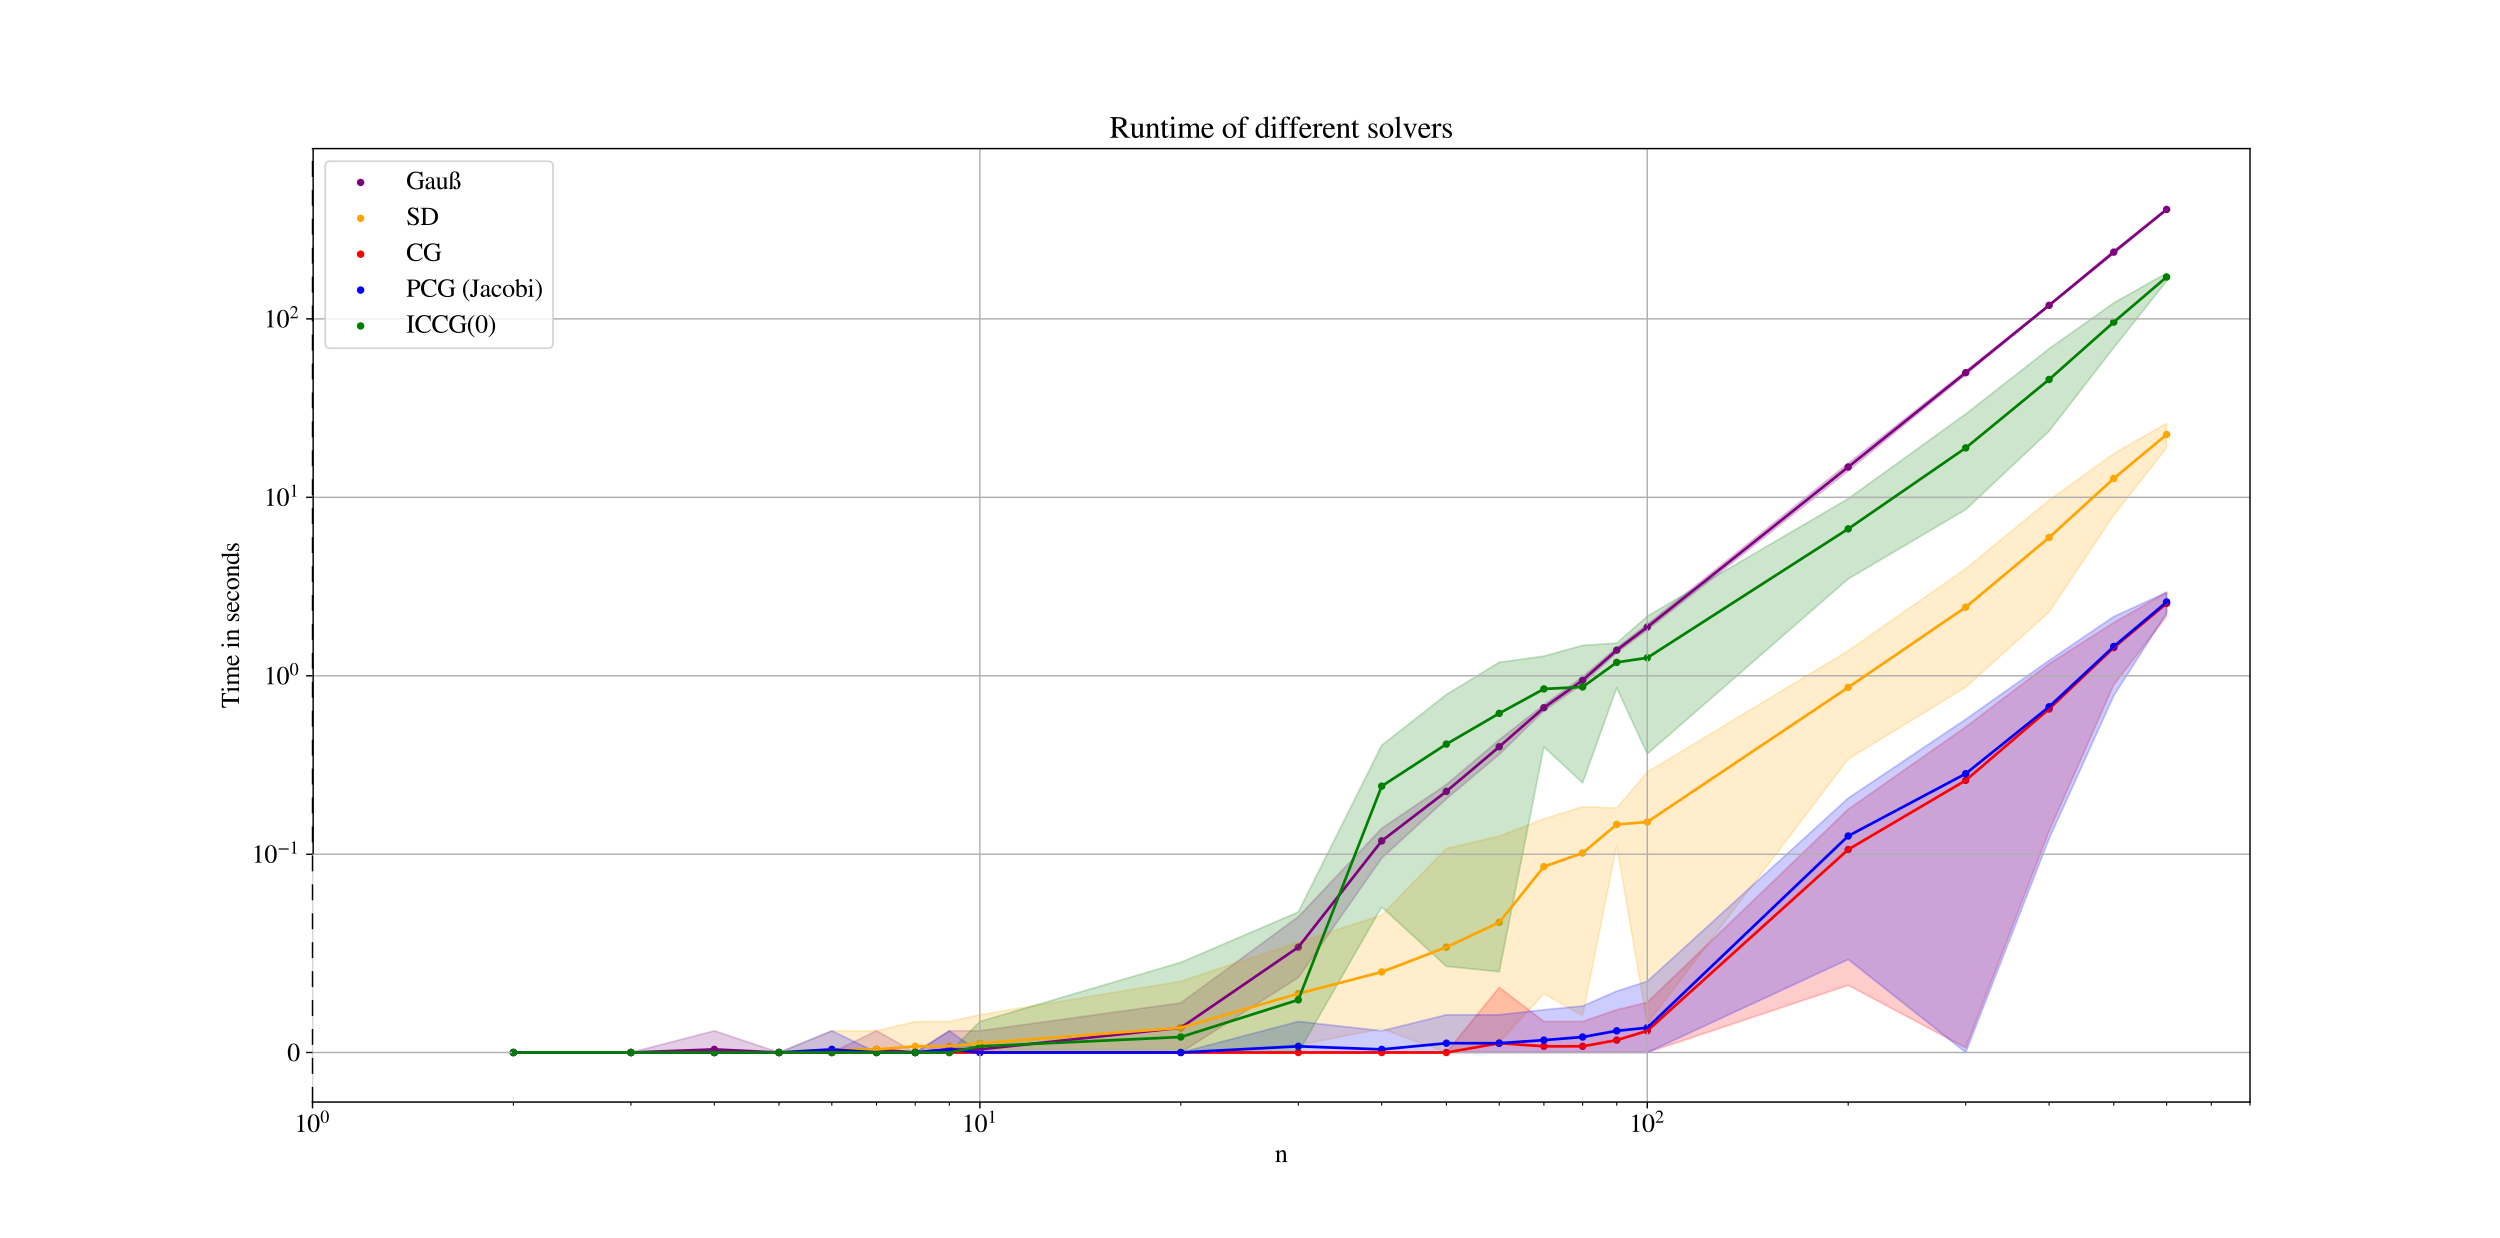 <?xml version="1.0" encoding="utf-8" standalone="no"?>
<!DOCTYPE svg PUBLIC "-//W3C//DTD SVG 1.1//EN"
  "http://www.w3.org/Graphics/SVG/1.1/DTD/svg11.dtd">
<svg xmlns:xlink="http://www.w3.org/1999/xlink" width="1382.4pt" height="684.72pt" viewBox="0 0 1382.4 684.72" xmlns="http://www.w3.org/2000/svg" version="1.1">
 <defs>
  <style type="text/css">*{stroke-linejoin: round; stroke-linecap: butt}</style>
 </defs>
 <g id="figure_1">
  <g id="patch_1">
   <path d="M 0 684.72 
L 1382.4 684.72 
L 1382.4 0 
L 0 0 
z
" style="fill: #ffffff"/>
  </g>
  <g id="axes_1">
   <g id="patch_2">
    <path d="M 172.8 609.401 
L 1244.16 609.401 
L 1244.16 82.166 
L 172.8 82.166 
z
" style="fill: #ffffff"/>
   </g>
   <g id="PathCollection_1">
    <defs>
     <path id="m7a5f70de90" d="M 0 1.581 
C 0.419 1.581 0.822 1.415 1.118 1.118 
C 1.415 0.822 1.581 0.419 1.581 0 
C 1.581 -0.419 1.415 -0.822 1.118 -1.118 
C 0.822 -1.415 0.419 -1.581 0 -1.581 
C -0.419 -1.581 -0.822 -1.415 -1.118 -1.118 
C -1.415 -0.822 -1.581 -0.419 -1.581 0 
C -1.581 0.419 -1.415 0.822 -1.118 1.118 
C -0.822 1.415 -0.419 1.581 0 1.581 
z
" style="stroke: #800080"/>
    </defs>
    <g clip-path="url(#pc4743e3971)">
     <use xlink:href="#m7a5f70de90" x="283.892" y="581.991" style="fill: #800080; stroke: #800080"/>
     <use xlink:href="#m7a5f70de90" x="348.877" y="581.991" style="fill: #800080; stroke: #800080"/>
     <use xlink:href="#m7a5f70de90" x="394.985" y="580.278" style="fill: #800080; stroke: #800080"/>
     <use xlink:href="#m7a5f70de90" x="430.749" y="581.991" style="fill: #800080; stroke: #800080"/>
     <use xlink:href="#m7a5f70de90" x="459.97" y="581.991" style="fill: #800080; stroke: #800080"/>
     <use xlink:href="#m7a5f70de90" x="484.676" y="580.278" style="fill: #800080; stroke: #800080"/>
     <use xlink:href="#m7a5f70de90" x="506.077" y="581.991" style="fill: #800080; stroke: #800080"/>
     <use xlink:href="#m7a5f70de90" x="524.955" y="580.278" style="fill: #800080; stroke: #800080"/>
     <use xlink:href="#m7a5f70de90" x="541.841" y="580.278" style="fill: #800080; stroke: #800080"/>
     <use xlink:href="#m7a5f70de90" x="652.934" y="568.286" style="fill: #800080; stroke: #800080"/>
     <use xlink:href="#m7a5f70de90" x="717.919" y="523.745" style="fill: #800080; stroke: #800080"/>
     <use xlink:href="#m7a5f70de90" x="764.026" y="464.987" style="fill: #800080; stroke: #800080"/>
     <use xlink:href="#m7a5f70de90" x="799.79" y="437.6" style="fill: #800080; stroke: #800080"/>
     <use xlink:href="#m7a5f70de90" x="829.011" y="412.944" style="fill: #800080; stroke: #800080"/>
     <use xlink:href="#m7a5f70de90" x="853.717" y="391.321" style="fill: #800080; stroke: #800080"/>
     <use xlink:href="#m7a5f70de90" x="875.119" y="376.158" style="fill: #800080; stroke: #800080"/>
     <use xlink:href="#m7a5f70de90" x="893.996" y="359.497" style="fill: #800080; stroke: #800080"/>
     <use xlink:href="#m7a5f70de90" x="910.883" y="346.738" style="fill: #800080; stroke: #800080"/>
     <use xlink:href="#m7a5f70de90" x="1021.975" y="258.233" style="fill: #800080; stroke: #800080"/>
     <use xlink:href="#m7a5f70de90" x="1086.96" y="206.091" style="fill: #800080; stroke: #800080"/>
     <use xlink:href="#m7a5f70de90" x="1133.068" y="168.821" style="fill: #800080; stroke: #800080"/>
     <use xlink:href="#m7a5f70de90" x="1168.831" y="139.414" style="fill: #800080; stroke: #800080"/>
     <use xlink:href="#m7a5f70de90" x="1198.052" y="115.804" style="fill: #800080; stroke: #800080"/>
    </g>
   </g>
   <g id="PolyCollection_1">
    <defs>
     <path id="md3c2d144a3" d="M 283.892 -102.729 
L 283.892 -102.729 
L 348.877 -102.729 
L 394.985 -102.729 
L 430.749 -102.729 
L 459.97 -102.729 
L 484.676 -102.729 
L 506.077 -102.729 
L 524.955 -102.729 
L 541.841 -102.729 
L 652.934 -102.729 
L 717.919 -144.19 
L 764.026 -210.198 
L 799.79 -242.978 
L 829.011 -267.558 
L 853.717 -291.75 
L 875.119 -306.593 
L 893.996 -323.809 
L 910.883 -336.354 
L 1021.975 -424.359 
L 1086.96 -477.573 
L 1133.068 -515.572 
L 1168.831 -544.467 
L 1198.052 -568.708 
L 1198.052 -569.123 
L 1198.052 -569.123 
L 1168.831 -546.13 
L 1133.068 -516.223 
L 1086.96 -479.66 
L 1021.975 -428.515 
L 910.883 -339.55 
L 893.996 -326.591 
L 875.119 -310.445 
L 853.717 -294.986 
L 829.011 -275.617 
L 799.79 -250.896 
L 764.026 -226.627 
L 717.919 -177.76 
L 652.934 -130.139 
L 541.841 -114.721 
L 524.955 -114.721 
L 506.077 -102.729 
L 484.676 -114.721 
L 459.97 -102.729 
L 430.749 -102.729 
L 394.985 -114.721 
L 348.877 -102.729 
L 283.892 -102.729 
z
" style="stroke: #800080; stroke-opacity: 0.2"/>
    </defs>
    <g clip-path="url(#pc4743e3971)">
     <use xlink:href="#md3c2d144a3" x="0" y="684.72" style="fill: #800080; fill-opacity: 0.2; stroke: #800080; stroke-opacity: 0.2"/>
    </g>
   </g>
   <g id="PathCollection_2">
    <defs>
     <path id="mabafb460eb" d="M 0 1.581 
C 0.419 1.581 0.822 1.415 1.118 1.118 
C 1.415 0.822 1.581 0.419 1.581 0 
C 1.581 -0.419 1.415 -0.822 1.118 -1.118 
C 0.822 -1.415 0.419 -1.581 0 -1.581 
C -0.419 -1.581 -0.822 -1.415 -1.118 -1.118 
C -1.415 -0.822 -1.581 -0.419 -1.581 0 
C -1.581 0.419 -1.415 0.822 -1.118 1.118 
C -0.822 1.415 -0.419 1.581 0 1.581 
z
" style="stroke: #ffa500"/>
    </defs>
    <g clip-path="url(#pc4743e3971)">
     <use xlink:href="#mabafb460eb" x="283.892" y="581.991" style="fill: #ffa500; stroke: #ffa500"/>
     <use xlink:href="#mabafb460eb" x="348.877" y="581.991" style="fill: #ffa500; stroke: #ffa500"/>
     <use xlink:href="#mabafb460eb" x="394.985" y="581.991" style="fill: #ffa500; stroke: #ffa500"/>
     <use xlink:href="#mabafb460eb" x="430.749" y="581.991" style="fill: #ffa500; stroke: #ffa500"/>
     <use xlink:href="#mabafb460eb" x="459.97" y="580.278" style="fill: #ffa500; stroke: #ffa500"/>
     <use xlink:href="#mabafb460eb" x="484.676" y="580.278" style="fill: #ffa500; stroke: #ffa500"/>
     <use xlink:href="#mabafb460eb" x="506.077" y="578.565" style="fill: #ffa500; stroke: #ffa500"/>
     <use xlink:href="#mabafb460eb" x="524.955" y="578.565" style="fill: #ffa500; stroke: #ffa500"/>
     <use xlink:href="#mabafb460eb" x="541.841" y="576.852" style="fill: #ffa500; stroke: #ffa500"/>
     <use xlink:href="#mabafb460eb" x="652.934" y="568.286" style="fill: #ffa500; stroke: #ffa500"/>
     <use xlink:href="#mabafb460eb" x="717.919" y="549.442" style="fill: #ffa500; stroke: #ffa500"/>
     <use xlink:href="#mabafb460eb" x="764.026" y="537.45" style="fill: #ffa500; stroke: #ffa500"/>
     <use xlink:href="#mabafb460eb" x="799.79" y="523.745" style="fill: #ffa500; stroke: #ffa500"/>
     <use xlink:href="#mabafb460eb" x="829.011" y="510.04" style="fill: #ffa500; stroke: #ffa500"/>
     <use xlink:href="#mabafb460eb" x="853.717" y="479.204" style="fill: #ffa500; stroke: #ffa500"/>
     <use xlink:href="#mabafb460eb" x="875.119" y="471.688" style="fill: #ffa500; stroke: #ffa500"/>
     <use xlink:href="#mabafb460eb" x="893.996" y="455.878" style="fill: #ffa500; stroke: #ffa500"/>
     <use xlink:href="#mabafb460eb" x="910.883" y="454.532" style="fill: #ffa500; stroke: #ffa500"/>
     <use xlink:href="#mabafb460eb" x="1021.975" y="380.093" style="fill: #ffa500; stroke: #ffa500"/>
     <use xlink:href="#mabafb460eb" x="1086.96" y="335.743" style="fill: #ffa500; stroke: #ffa500"/>
     <use xlink:href="#mabafb460eb" x="1133.068" y="297.217" style="fill: #ffa500; stroke: #ffa500"/>
     <use xlink:href="#mabafb460eb" x="1168.831" y="264.58" style="fill: #ffa500; stroke: #ffa500"/>
     <use xlink:href="#mabafb460eb" x="1198.052" y="240.286" style="fill: #ffa500; stroke: #ffa500"/>
    </g>
   </g>
   <g id="PolyCollection_2">
    <defs>
     <path id="m399a388d1d" d="M 283.892 -102.729 
L 283.892 -102.729 
L 348.877 -102.729 
L 394.985 -102.729 
L 430.749 -102.729 
L 459.97 -102.729 
L 484.676 -102.729 
L 506.077 -102.729 
L 524.955 -102.729 
L 541.841 -102.729 
L 652.934 -102.729 
L 717.919 -106.818 
L 764.026 -115.868 
L 799.79 -102.729 
L 829.011 -108.243 
L 853.717 -135.299 
L 875.119 -123.109 
L 893.996 -217.254 
L 910.883 -118.732 
L 1021.975 -264.977 
L 1086.96 -304.684 
L 1133.068 -346.3 
L 1168.831 -399.849 
L 1198.052 -437.107 
L 1198.052 -450.69 
L 1198.052 -450.69 
L 1168.831 -433.855 
L 1133.068 -408.115 
L 1086.96 -370.288 
L 1021.975 -324.863 
L 910.883 -257.777 
L 893.996 -237.954 
L 875.119 -238.624 
L 853.717 -231.915 
L 829.011 -222.347 
L 799.79 -215.512 
L 764.026 -178.672 
L 717.919 -163.738 
L 652.934 -142.073 
L 541.841 -123.569 
L 524.955 -119.86 
L 506.077 -119.86 
L 484.676 -114.721 
L 459.97 -114.721 
L 430.749 -102.729 
L 394.985 -102.729 
L 348.877 -102.729 
L 283.892 -102.729 
z
" style="stroke: #ffa500; stroke-opacity: 0.2"/>
    </defs>
    <g clip-path="url(#pc4743e3971)">
     <use xlink:href="#m399a388d1d" x="0" y="684.72" style="fill: #ffa500; fill-opacity: 0.2; stroke: #ffa500; stroke-opacity: 0.2"/>
    </g>
   </g>
   <g id="PathCollection_3">
    <defs>
     <path id="m6ab933ce72" d="M 0 1.581 
C 0.419 1.581 0.822 1.415 1.118 1.118 
C 1.415 0.822 1.581 0.419 1.581 0 
C 1.581 -0.419 1.415 -0.822 1.118 -1.118 
C 0.822 -1.415 0.419 -1.581 0 -1.581 
C -0.419 -1.581 -0.822 -1.415 -1.118 -1.118 
C -1.415 -0.822 -1.581 -0.419 -1.581 0 
C -1.581 0.419 -1.415 0.822 -1.118 1.118 
C -0.822 1.415 -0.419 1.581 0 1.581 
z
" style="stroke: #ff0000"/>
    </defs>
    <g clip-path="url(#pc4743e3971)">
     <use xlink:href="#m6ab933ce72" x="283.892" y="581.991" style="fill: #ff0000; stroke: #ff0000"/>
     <use xlink:href="#m6ab933ce72" x="348.877" y="581.991" style="fill: #ff0000; stroke: #ff0000"/>
     <use xlink:href="#m6ab933ce72" x="394.985" y="581.991" style="fill: #ff0000; stroke: #ff0000"/>
     <use xlink:href="#m6ab933ce72" x="430.749" y="581.991" style="fill: #ff0000; stroke: #ff0000"/>
     <use xlink:href="#m6ab933ce72" x="459.97" y="581.991" style="fill: #ff0000; stroke: #ff0000"/>
     <use xlink:href="#m6ab933ce72" x="484.676" y="581.991" style="fill: #ff0000; stroke: #ff0000"/>
     <use xlink:href="#m6ab933ce72" x="506.077" y="581.991" style="fill: #ff0000; stroke: #ff0000"/>
     <use xlink:href="#m6ab933ce72" x="524.955" y="581.991" style="fill: #ff0000; stroke: #ff0000"/>
     <use xlink:href="#m6ab933ce72" x="541.841" y="581.991" style="fill: #ff0000; stroke: #ff0000"/>
     <use xlink:href="#m6ab933ce72" x="652.934" y="581.991" style="fill: #ff0000; stroke: #ff0000"/>
     <use xlink:href="#m6ab933ce72" x="717.919" y="581.991" style="fill: #ff0000; stroke: #ff0000"/>
     <use xlink:href="#m6ab933ce72" x="764.026" y="581.991" style="fill: #ff0000; stroke: #ff0000"/>
     <use xlink:href="#m6ab933ce72" x="799.79" y="581.991" style="fill: #ff0000; stroke: #ff0000"/>
     <use xlink:href="#m6ab933ce72" x="829.011" y="576.852" style="fill: #ff0000; stroke: #ff0000"/>
     <use xlink:href="#m6ab933ce72" x="853.717" y="578.565" style="fill: #ff0000; stroke: #ff0000"/>
     <use xlink:href="#m6ab933ce72" x="875.119" y="578.565" style="fill: #ff0000; stroke: #ff0000"/>
     <use xlink:href="#m6ab933ce72" x="893.996" y="575.139" style="fill: #ff0000; stroke: #ff0000"/>
     <use xlink:href="#m6ab933ce72" x="910.883" y="569.999" style="fill: #ff0000; stroke: #ff0000"/>
     <use xlink:href="#m6ab933ce72" x="1021.975" y="469.754" style="fill: #ff0000; stroke: #ff0000"/>
     <use xlink:href="#m6ab933ce72" x="1086.96" y="431.508" style="fill: #ff0000; stroke: #ff0000"/>
     <use xlink:href="#m6ab933ce72" x="1133.068" y="392.035" style="fill: #ff0000; stroke: #ff0000"/>
     <use xlink:href="#m6ab933ce72" x="1168.831" y="358.125" style="fill: #ff0000; stroke: #ff0000"/>
     <use xlink:href="#m6ab933ce72" x="1198.052" y="333.667" style="fill: #ff0000; stroke: #ff0000"/>
    </g>
   </g>
   <g id="PolyCollection_3">
    <defs>
     <path id="m54f1ce7b78" d="M 283.892 -102.729 
L 283.892 -102.729 
L 348.877 -102.729 
L 394.985 -102.729 
L 430.749 -102.729 
L 459.97 -102.729 
L 484.676 -102.729 
L 506.077 -102.729 
L 524.955 -102.729 
L 541.841 -102.729 
L 652.934 -102.729 
L 717.919 -102.729 
L 764.026 -102.729 
L 799.79 -102.729 
L 829.011 -102.729 
L 853.717 -102.729 
L 875.119 -102.729 
L 893.996 -102.729 
L 910.883 -102.729 
L 1021.975 -139.898 
L 1086.96 -105.321 
L 1133.068 -225.058 
L 1168.831 -306.047 
L 1198.052 -343.911 
L 1198.052 -357.174 
L 1198.052 -357.174 
L 1168.831 -340.426 
L 1133.068 -317.722 
L 1086.96 -282.721 
L 1021.975 -237.222 
L 910.883 -130.422 
L 893.996 -126.366 
L 875.119 -119.86 
L 853.717 -119.86 
L 829.011 -138.704 
L 799.79 -102.729 
L 764.026 -102.729 
L 717.919 -102.729 
L 652.934 -102.729 
L 541.841 -102.729 
L 524.955 -102.729 
L 506.077 -102.729 
L 484.676 -102.729 
L 459.97 -102.729 
L 430.749 -102.729 
L 394.985 -102.729 
L 348.877 -102.729 
L 283.892 -102.729 
z
" style="stroke: #ff0000; stroke-opacity: 0.2"/>
    </defs>
    <g clip-path="url(#pc4743e3971)">
     <use xlink:href="#m54f1ce7b78" x="0" y="684.72" style="fill: #ff0000; fill-opacity: 0.2; stroke: #ff0000; stroke-opacity: 0.2"/>
    </g>
   </g>
   <g id="PathCollection_4">
    <defs>
     <path id="mf3a16f23e5" d="M 0 1.581 
C 0.419 1.581 0.822 1.415 1.118 1.118 
C 1.415 0.822 1.581 0.419 1.581 0 
C 1.581 -0.419 1.415 -0.822 1.118 -1.118 
C 0.822 -1.415 0.419 -1.581 0 -1.581 
C -0.419 -1.581 -0.822 -1.415 -1.118 -1.118 
C -1.415 -0.822 -1.581 -0.419 -1.581 0 
C -1.581 0.419 -1.415 0.822 -1.118 1.118 
C -0.822 1.415 -0.419 1.581 0 1.581 
z
" style="stroke: #0000ff"/>
    </defs>
    <g clip-path="url(#pc4743e3971)">
     <use xlink:href="#mf3a16f23e5" x="283.892" y="581.991" style="fill: #0000ff; stroke: #0000ff"/>
     <use xlink:href="#mf3a16f23e5" x="348.877" y="581.991" style="fill: #0000ff; stroke: #0000ff"/>
     <use xlink:href="#mf3a16f23e5" x="394.985" y="581.991" style="fill: #0000ff; stroke: #0000ff"/>
     <use xlink:href="#mf3a16f23e5" x="430.749" y="581.991" style="fill: #0000ff; stroke: #0000ff"/>
     <use xlink:href="#mf3a16f23e5" x="459.97" y="580.278" style="fill: #0000ff; stroke: #0000ff"/>
     <use xlink:href="#mf3a16f23e5" x="484.676" y="581.991" style="fill: #0000ff; stroke: #0000ff"/>
     <use xlink:href="#mf3a16f23e5" x="506.077" y="581.991" style="fill: #0000ff; stroke: #0000ff"/>
     <use xlink:href="#mf3a16f23e5" x="524.955" y="580.278" style="fill: #0000ff; stroke: #0000ff"/>
     <use xlink:href="#mf3a16f23e5" x="541.841" y="581.991" style="fill: #0000ff; stroke: #0000ff"/>
     <use xlink:href="#mf3a16f23e5" x="652.934" y="581.991" style="fill: #0000ff; stroke: #0000ff"/>
     <use xlink:href="#mf3a16f23e5" x="717.919" y="578.565" style="fill: #0000ff; stroke: #0000ff"/>
     <use xlink:href="#mf3a16f23e5" x="764.026" y="580.278" style="fill: #0000ff; stroke: #0000ff"/>
     <use xlink:href="#mf3a16f23e5" x="799.79" y="576.852" style="fill: #0000ff; stroke: #0000ff"/>
     <use xlink:href="#mf3a16f23e5" x="829.011" y="576.852" style="fill: #0000ff; stroke: #0000ff"/>
     <use xlink:href="#mf3a16f23e5" x="853.717" y="575.139" style="fill: #0000ff; stroke: #0000ff"/>
     <use xlink:href="#mf3a16f23e5" x="875.119" y="573.425" style="fill: #0000ff; stroke: #0000ff"/>
     <use xlink:href="#mf3a16f23e5" x="893.996" y="569.999" style="fill: #0000ff; stroke: #0000ff"/>
     <use xlink:href="#mf3a16f23e5" x="910.883" y="568.286" style="fill: #0000ff; stroke: #0000ff"/>
     <use xlink:href="#mf3a16f23e5" x="1021.975" y="462.257" style="fill: #0000ff; stroke: #0000ff"/>
     <use xlink:href="#mf3a16f23e5" x="1086.96" y="427.8" style="fill: #0000ff; stroke: #0000ff"/>
     <use xlink:href="#mf3a16f23e5" x="1133.068" y="390.819" style="fill: #0000ff; stroke: #0000ff"/>
     <use xlink:href="#mf3a16f23e5" x="1168.831" y="357.478" style="fill: #0000ff; stroke: #0000ff"/>
     <use xlink:href="#mf3a16f23e5" x="1198.052" y="332.884" style="fill: #0000ff; stroke: #0000ff"/>
    </g>
   </g>
   <g id="PolyCollection_4">
    <defs>
     <path id="ma75948b716" d="M 283.892 -102.729 
L 283.892 -102.729 
L 348.877 -102.729 
L 394.985 -102.729 
L 430.749 -102.729 
L 459.97 -102.729 
L 484.676 -102.729 
L 506.077 -102.729 
L 524.955 -102.729 
L 541.841 -102.729 
L 652.934 -102.729 
L 717.919 -102.729 
L 764.026 -102.729 
L 799.79 -102.729 
L 829.011 -102.729 
L 853.717 -102.729 
L 875.119 -102.729 
L 893.996 -102.729 
L 910.883 -102.729 
L 1021.975 -154.206 
L 1086.96 -102.729 
L 1133.068 -220.881 
L 1168.831 -299.993 
L 1198.052 -345.742 
L 1198.052 -357.17 
L 1198.052 -357.17 
L 1168.831 -343.768 
L 1133.068 -319.517 
L 1086.96 -286.958 
L 1021.975 -243.375 
L 910.883 -142.073 
L 893.996 -136.659 
L 875.119 -128.426 
L 853.717 -126.366 
L 829.011 -123.569 
L 799.79 -123.569 
L 764.026 -114.721 
L 717.919 -119.86 
L 652.934 -102.729 
L 541.841 -102.729 
L 524.955 -114.721 
L 506.077 -102.729 
L 484.676 -102.729 
L 459.97 -114.721 
L 430.749 -102.729 
L 394.985 -102.729 
L 348.877 -102.729 
L 283.892 -102.729 
z
" style="stroke: #0000ff; stroke-opacity: 0.2"/>
    </defs>
    <g clip-path="url(#pc4743e3971)">
     <use xlink:href="#ma75948b716" x="0" y="684.72" style="fill: #0000ff; fill-opacity: 0.2; stroke: #0000ff; stroke-opacity: 0.2"/>
    </g>
   </g>
   <g id="PathCollection_5">
    <defs>
     <path id="m6adeedf694" d="M 0 1.581 
C 0.419 1.581 0.822 1.415 1.118 1.118 
C 1.415 0.822 1.581 0.419 1.581 0 
C 1.581 -0.419 1.415 -0.822 1.118 -1.118 
C 0.822 -1.415 0.419 -1.581 0 -1.581 
C -0.419 -1.581 -0.822 -1.415 -1.118 -1.118 
C -1.415 -0.822 -1.581 -0.419 -1.581 0 
C -1.581 0.419 -1.415 0.822 -1.118 1.118 
C -0.822 1.415 -0.419 1.581 0 1.581 
z
" style="stroke: #008000"/>
    </defs>
    <g clip-path="url(#pc4743e3971)">
     <use xlink:href="#m6adeedf694" x="283.892" y="581.991" style="fill: #008000; stroke: #008000"/>
     <use xlink:href="#m6adeedf694" x="348.877" y="581.991" style="fill: #008000; stroke: #008000"/>
     <use xlink:href="#m6adeedf694" x="394.985" y="581.991" style="fill: #008000; stroke: #008000"/>
     <use xlink:href="#m6adeedf694" x="430.749" y="581.991" style="fill: #008000; stroke: #008000"/>
     <use xlink:href="#m6adeedf694" x="459.97" y="581.991" style="fill: #008000; stroke: #008000"/>
     <use xlink:href="#m6adeedf694" x="484.676" y="581.991" style="fill: #008000; stroke: #008000"/>
     <use xlink:href="#m6adeedf694" x="506.077" y="581.991" style="fill: #008000; stroke: #008000"/>
     <use xlink:href="#m6adeedf694" x="524.955" y="581.991" style="fill: #008000; stroke: #008000"/>
     <use xlink:href="#m6adeedf694" x="541.841" y="578.565" style="fill: #008000; stroke: #008000"/>
     <use xlink:href="#m6adeedf694" x="652.934" y="573.425" style="fill: #008000; stroke: #008000"/>
     <use xlink:href="#m6adeedf694" x="717.919" y="552.868" style="fill: #008000; stroke: #008000"/>
     <use xlink:href="#m6adeedf694" x="764.026" y="434.723" style="fill: #008000; stroke: #008000"/>
     <use xlink:href="#m6adeedf694" x="799.79" y="411.463" style="fill: #008000; stroke: #008000"/>
     <use xlink:href="#m6adeedf694" x="829.011" y="394.466" style="fill: #008000; stroke: #008000"/>
     <use xlink:href="#m6adeedf694" x="853.717" y="380.958" style="fill: #008000; stroke: #008000"/>
     <use xlink:href="#m6adeedf694" x="875.119" y="379.861" style="fill: #008000; stroke: #008000"/>
     <use xlink:href="#m6adeedf694" x="893.996" y="366.256" style="fill: #008000; stroke: #008000"/>
     <use xlink:href="#m6adeedf694" x="910.883" y="363.741" style="fill: #008000; stroke: #008000"/>
     <use xlink:href="#m6adeedf694" x="1021.975" y="292.434" style="fill: #008000; stroke: #008000"/>
     <use xlink:href="#m6adeedf694" x="1086.96" y="247.669" style="fill: #008000; stroke: #008000"/>
     <use xlink:href="#m6adeedf694" x="1133.068" y="209.837" style="fill: #008000; stroke: #008000"/>
     <use xlink:href="#m6adeedf694" x="1168.831" y="178.104" style="fill: #008000; stroke: #008000"/>
     <use xlink:href="#m6adeedf694" x="1198.052" y="153.176" style="fill: #008000; stroke: #008000"/>
    </g>
   </g>
   <g id="PolyCollection_5">
    <defs>
     <path id="m9d5271d9f0" d="M 283.892 -102.729 
L 283.892 -102.729 
L 348.877 -102.729 
L 394.985 -102.729 
L 430.749 -102.729 
L 459.97 -102.729 
L 484.676 -102.729 
L 506.077 -102.729 
L 524.955 -102.729 
L 541.841 -102.729 
L 652.934 -102.729 
L 717.919 -102.729 
L 764.026 -183.189 
L 799.79 -150.367 
L 829.011 -147.382 
L 853.717 -271.71 
L 875.119 -251.805 
L 893.996 -304.329 
L 910.883 -267.837 
L 1021.975 -364.593 
L 1086.96 -402.929 
L 1133.068 -446.328 
L 1168.831 -492.465 
L 1198.052 -529.272 
L 1198.052 -533.701 
L 1198.052 -533.701 
L 1168.831 -517.236 
L 1133.068 -491.868 
L 1086.96 -455.804 
L 1021.975 -408.97 
L 910.883 -343.986 
L 893.996 -329.075 
L 875.119 -327.851 
L 853.717 -321.893 
L 829.011 -318.517 
L 799.79 -300.652 
L 764.026 -272.611 
L 717.919 -180.427 
L 652.934 -152.552 
L 541.841 -119.86 
L 524.955 -102.729 
L 506.077 -102.729 
L 484.676 -102.729 
L 459.97 -102.729 
L 430.749 -102.729 
L 394.985 -102.729 
L 348.877 -102.729 
L 283.892 -102.729 
z
" style="stroke: #008000; stroke-opacity: 0.2"/>
    </defs>
    <g clip-path="url(#pc4743e3971)">
     <use xlink:href="#m9d5271d9f0" x="0" y="684.72" style="fill: #008000; fill-opacity: 0.2; stroke: #008000; stroke-opacity: 0.2"/>
    </g>
   </g>
   <g id="matplotlib.axis_1">
    <g id="xtick_1">
     <g id="line2d_1">
      <path d="M 172.8 609.401 
L 172.8 82.166 
" clip-path="url(#pc4743e3971)" style="fill: none; stroke: #b0b0b0; stroke-width: 0.8; stroke-linecap: square"/>
     </g>
     <g id="line2d_2">
      <defs>
       <path id="m0234b5f859" d="M 0 0 
L 0 3.5 
" style="stroke: #000000; stroke-width: 0.8"/>
      </defs>
      <g>
       <use xlink:href="#m0234b5f859" x="172.8" y="609.401" style="stroke: #000000; stroke-width: 0.8"/>
      </g>
     </g>
     <g id="text_1">
      <!-- $\mathdefault{10^{0}}$ -->
      <g transform="translate(162.86 625.962)scale(0.14 -0.14)">
       <defs>
        <path id="STIXGeneral-Regular-31" d="M 2522 0 
L 755 0 
L 755 96 
Q 1107 115 1235 227 
Q 1363 339 1363 608 
L 1363 3482 
Q 1363 3795 1171 3795 
Q 1082 3795 883 3718 
L 710 3654 
L 710 3744 
L 1856 4326 
L 1914 4307 
L 1914 486 
Q 1914 275 2042 185 
Q 2170 96 2522 96 
L 2522 0 
z
" transform="scale(0.016)"/>
        <path id="STIXGeneral-Regular-30" d="M 3046 2112 
Q 3046 1683 2963 1302 
Q 2880 922 2717 602 
Q 2554 282 2266 96 
Q 1978 -90 1600 -90 
Q 1210 -90 915 108 
Q 621 307 461 640 
Q 301 973 227 1350 
Q 154 1728 154 2150 
Q 154 2746 301 3222 
Q 448 3699 790 4012 
Q 1133 4326 1626 4326 
Q 2253 4326 2649 3712 
Q 3046 3098 3046 2112 
z
M 2432 2080 
Q 2432 3091 2217 3625 
Q 2003 4160 1587 4160 
Q 1190 4160 979 3622 
Q 768 3085 768 2106 
Q 768 1120 979 598 
Q 1190 77 1600 77 
Q 2003 77 2217 598 
Q 2432 1120 2432 2080 
z
" transform="scale(0.016)"/>
       </defs>
       <use xlink:href="#STIXGeneral-Regular-31" transform="translate(0 0.684)"/>
       <use xlink:href="#STIXGeneral-Regular-30" transform="translate(50 0.684)"/>
       <use xlink:href="#STIXGeneral-Regular-30" transform="translate(101.575 36.684)scale(0.7)"/>
      </g>
     </g>
    </g>
    <g id="xtick_2">
     <g id="line2d_3">
      <path d="M 541.841 609.401 
L 541.841 82.166 
" clip-path="url(#pc4743e3971)" style="fill: none; stroke: #b0b0b0; stroke-width: 0.8; stroke-linecap: square"/>
     </g>
     <g id="line2d_4">
      <g>
       <use xlink:href="#m0234b5f859" x="541.841" y="609.401" style="stroke: #000000; stroke-width: 0.8"/>
      </g>
     </g>
     <g id="text_2">
      <!-- $\mathdefault{10^{1}}$ -->
      <g transform="translate(531.901 625.962)scale(0.14 -0.14)">
       <use xlink:href="#STIXGeneral-Regular-31" transform="translate(0 0.684)"/>
       <use xlink:href="#STIXGeneral-Regular-30" transform="translate(50 0.684)"/>
       <use xlink:href="#STIXGeneral-Regular-31" transform="translate(101.575 36.684)scale(0.7)"/>
      </g>
     </g>
    </g>
    <g id="xtick_3">
     <g id="line2d_5">
      <path d="M 910.883 609.401 
L 910.883 82.166 
" clip-path="url(#pc4743e3971)" style="fill: none; stroke: #b0b0b0; stroke-width: 0.8; stroke-linecap: square"/>
     </g>
     <g id="line2d_6">
      <g>
       <use xlink:href="#m0234b5f859" x="910.883" y="609.401" style="stroke: #000000; stroke-width: 0.8"/>
      </g>
     </g>
     <g id="text_3">
      <!-- $\mathdefault{10^{2}}$ -->
      <g transform="translate(900.943 625.962)scale(0.14 -0.14)">
       <defs>
        <path id="STIXGeneral-Regular-32" d="M 3034 877 
L 2688 0 
L 186 0 
L 186 77 
L 1325 1286 
Q 1773 1754 1965 2144 
Q 2157 2534 2157 2950 
Q 2157 3379 1920 3616 
Q 1683 3853 1267 3853 
Q 922 3853 720 3673 
Q 518 3494 326 3021 
L 192 3053 
Q 301 3648 630 3987 
Q 960 4326 1523 4326 
Q 2054 4326 2380 4006 
Q 2707 3686 2707 3200 
Q 2707 2477 1888 1613 
L 832 486 
L 2330 486 
Q 2541 486 2665 569 
Q 2790 653 2944 915 
L 3034 877 
z
" transform="scale(0.016)"/>
       </defs>
       <use xlink:href="#STIXGeneral-Regular-31" transform="translate(0 0.684)"/>
       <use xlink:href="#STIXGeneral-Regular-30" transform="translate(50 0.684)"/>
       <use xlink:href="#STIXGeneral-Regular-32" transform="translate(101.575 36.684)scale(0.7)"/>
      </g>
     </g>
    </g>
    <g id="xtick_4">
     <g id="line2d_7">
      <defs>
       <path id="mde318f3d44" d="M 0 0 
L 0 2 
" style="stroke: #000000; stroke-width: 0.6"/>
      </defs>
      <g>
       <use xlink:href="#mde318f3d44" x="283.892" y="609.401" style="stroke: #000000; stroke-width: 0.6"/>
      </g>
     </g>
    </g>
    <g id="xtick_5">
     <g id="line2d_8">
      <g>
       <use xlink:href="#mde318f3d44" x="348.877" y="609.401" style="stroke: #000000; stroke-width: 0.6"/>
      </g>
     </g>
    </g>
    <g id="xtick_6">
     <g id="line2d_9">
      <g>
       <use xlink:href="#mde318f3d44" x="394.985" y="609.401" style="stroke: #000000; stroke-width: 0.6"/>
      </g>
     </g>
    </g>
    <g id="xtick_7">
     <g id="line2d_10">
      <g>
       <use xlink:href="#mde318f3d44" x="430.749" y="609.401" style="stroke: #000000; stroke-width: 0.6"/>
      </g>
     </g>
    </g>
    <g id="xtick_8">
     <g id="line2d_11">
      <g>
       <use xlink:href="#mde318f3d44" x="459.97" y="609.401" style="stroke: #000000; stroke-width: 0.6"/>
      </g>
     </g>
    </g>
    <g id="xtick_9">
     <g id="line2d_12">
      <g>
       <use xlink:href="#mde318f3d44" x="484.676" y="609.401" style="stroke: #000000; stroke-width: 0.6"/>
      </g>
     </g>
    </g>
    <g id="xtick_10">
     <g id="line2d_13">
      <g>
       <use xlink:href="#mde318f3d44" x="506.077" y="609.401" style="stroke: #000000; stroke-width: 0.6"/>
      </g>
     </g>
    </g>
    <g id="xtick_11">
     <g id="line2d_14">
      <g>
       <use xlink:href="#mde318f3d44" x="524.955" y="609.401" style="stroke: #000000; stroke-width: 0.6"/>
      </g>
     </g>
    </g>
    <g id="xtick_12">
     <g id="line2d_15">
      <g>
       <use xlink:href="#mde318f3d44" x="652.934" y="609.401" style="stroke: #000000; stroke-width: 0.6"/>
      </g>
     </g>
    </g>
    <g id="xtick_13">
     <g id="line2d_16">
      <g>
       <use xlink:href="#mde318f3d44" x="717.919" y="609.401" style="stroke: #000000; stroke-width: 0.6"/>
      </g>
     </g>
    </g>
    <g id="xtick_14">
     <g id="line2d_17">
      <g>
       <use xlink:href="#mde318f3d44" x="764.026" y="609.401" style="stroke: #000000; stroke-width: 0.6"/>
      </g>
     </g>
    </g>
    <g id="xtick_15">
     <g id="line2d_18">
      <g>
       <use xlink:href="#mde318f3d44" x="799.79" y="609.401" style="stroke: #000000; stroke-width: 0.6"/>
      </g>
     </g>
    </g>
    <g id="xtick_16">
     <g id="line2d_19">
      <g>
       <use xlink:href="#mde318f3d44" x="829.011" y="609.401" style="stroke: #000000; stroke-width: 0.6"/>
      </g>
     </g>
    </g>
    <g id="xtick_17">
     <g id="line2d_20">
      <g>
       <use xlink:href="#mde318f3d44" x="853.717" y="609.401" style="stroke: #000000; stroke-width: 0.6"/>
      </g>
     </g>
    </g>
    <g id="xtick_18">
     <g id="line2d_21">
      <g>
       <use xlink:href="#mde318f3d44" x="875.119" y="609.401" style="stroke: #000000; stroke-width: 0.6"/>
      </g>
     </g>
    </g>
    <g id="xtick_19">
     <g id="line2d_22">
      <g>
       <use xlink:href="#mde318f3d44" x="893.996" y="609.401" style="stroke: #000000; stroke-width: 0.6"/>
      </g>
     </g>
    </g>
    <g id="xtick_20">
     <g id="line2d_23">
      <g>
       <use xlink:href="#mde318f3d44" x="1021.975" y="609.401" style="stroke: #000000; stroke-width: 0.6"/>
      </g>
     </g>
    </g>
    <g id="xtick_21">
     <g id="line2d_24">
      <g>
       <use xlink:href="#mde318f3d44" x="1086.96" y="609.401" style="stroke: #000000; stroke-width: 0.6"/>
      </g>
     </g>
    </g>
    <g id="xtick_22">
     <g id="line2d_25">
      <g>
       <use xlink:href="#mde318f3d44" x="1133.068" y="609.401" style="stroke: #000000; stroke-width: 0.6"/>
      </g>
     </g>
    </g>
    <g id="xtick_23">
     <g id="line2d_26">
      <g>
       <use xlink:href="#mde318f3d44" x="1168.831" y="609.401" style="stroke: #000000; stroke-width: 0.6"/>
      </g>
     </g>
    </g>
    <g id="xtick_24">
     <g id="line2d_27">
      <g>
       <use xlink:href="#mde318f3d44" x="1198.052" y="609.401" style="stroke: #000000; stroke-width: 0.6"/>
      </g>
     </g>
    </g>
    <g id="xtick_25">
     <g id="line2d_28">
      <g>
       <use xlink:href="#mde318f3d44" x="1222.759" y="609.401" style="stroke: #000000; stroke-width: 0.6"/>
      </g>
     </g>
    </g>
    <g id="xtick_26">
     <g id="line2d_29">
      <g>
       <use xlink:href="#mde318f3d44" x="1244.16" y="609.401" style="stroke: #000000; stroke-width: 0.6"/>
      </g>
     </g>
    </g>
    <g id="text_4">
     <!-- $\mathrm{n}$ -->
     <g transform="translate(704.98 642.562)scale(0.14 -0.14)">
      <defs>
       <path id="STIXGeneral-Regular-6e" d="M 3104 0 
L 1773 0 
L 1779 96 
Q 2016 115 2096 233 
Q 2176 352 2176 672 
L 2176 1946 
Q 2176 2592 1709 2592 
Q 1549 2592 1408 2515 
Q 1267 2438 1050 2227 
L 1050 461 
Q 1050 269 1136 192 
Q 1222 115 1466 96 
L 1466 0 
L 115 0 
L 115 96 
Q 358 115 435 214 
Q 512 314 512 602 
L 512 2157 
Q 512 2394 467 2483 
Q 422 2573 288 2573 
Q 160 2573 102 2547 
L 102 2656 
Q 550 2784 979 2944 
L 1030 2925 
L 1030 2426 
L 1037 2426 
Q 1491 2944 1958 2944 
Q 2323 2944 2518 2688 
Q 2714 2432 2714 1958 
L 2714 544 
Q 2714 288 2790 205 
Q 2867 122 3104 96 
L 3104 0 
z
" transform="scale(0.016)"/>
      </defs>
      <use xlink:href="#STIXGeneral-Regular-6e"/>
     </g>
    </g>
   </g>
   <g id="matplotlib.axis_2">
    <g id="ytick_1">
     <g id="line2d_30">
      <path d="M 172.8 581.991 
L 1244.16 581.991 
" clip-path="url(#pc4743e3971)" style="fill: none; stroke: #b0b0b0; stroke-width: 0.8; stroke-linecap: square"/>
     </g>
     <g id="line2d_31">
      <defs>
       <path id="m1fad82661a" d="M 0 0 
L -3.5 0 
" style="stroke: #000000; stroke-width: 0.8"/>
      </defs>
      <g>
       <use xlink:href="#m1fad82661a" x="172.8" y="581.991" style="stroke: #000000; stroke-width: 0.8"/>
      </g>
     </g>
     <g id="text_5">
      <!-- $\mathdefault{0}$ -->
      <g transform="translate(158.8 586.772)scale(0.14 -0.14)">
       <use xlink:href="#STIXGeneral-Regular-30" transform="translate(0 0.406)"/>
      </g>
     </g>
    </g>
    <g id="ytick_2">
     <g id="line2d_32">
      <path d="M 172.8 472.352 
L 1244.16 472.352 
" clip-path="url(#pc4743e3971)" style="fill: none; stroke: #b0b0b0; stroke-width: 0.8; stroke-linecap: square"/>
     </g>
     <g id="line2d_33">
      <g>
       <use xlink:href="#m1fad82661a" x="172.8" y="472.352" style="stroke: #000000; stroke-width: 0.8"/>
      </g>
     </g>
     <g id="text_6">
      <!-- $\mathdefault{10^{-1}}$ -->
      <g transform="translate(139.2 477.133)scale(0.14 -0.14)">
       <defs>
        <path id="STIXGeneral-Regular-2212" d="M 3974 1408 
L 410 1408 
L 410 1830 
L 3974 1830 
L 3974 1408 
z
" transform="scale(0.016)"/>
       </defs>
       <use xlink:href="#STIXGeneral-Regular-31" transform="translate(0 0.684)"/>
       <use xlink:href="#STIXGeneral-Regular-30" transform="translate(50 0.684)"/>
       <use xlink:href="#STIXGeneral-Regular-2212" transform="translate(101.575 36.684)scale(0.7)"/>
       <use xlink:href="#STIXGeneral-Regular-31" transform="translate(149.525 36.684)scale(0.7)"/>
      </g>
     </g>
    </g>
    <g id="ytick_3">
     <g id="line2d_34">
      <path d="M 172.8 373.677 
L 1244.16 373.677 
" clip-path="url(#pc4743e3971)" style="fill: none; stroke: #b0b0b0; stroke-width: 0.8; stroke-linecap: square"/>
     </g>
     <g id="line2d_35">
      <g>
       <use xlink:href="#m1fad82661a" x="172.8" y="373.677" style="stroke: #000000; stroke-width: 0.8"/>
      </g>
     </g>
     <g id="text_7">
      <!-- $\mathdefault{10^{0}}$ -->
      <g transform="translate(145.92 378.458)scale(0.14 -0.14)">
       <use xlink:href="#STIXGeneral-Regular-31" transform="translate(0 0.684)"/>
       <use xlink:href="#STIXGeneral-Regular-30" transform="translate(50 0.684)"/>
       <use xlink:href="#STIXGeneral-Regular-30" transform="translate(101.575 36.684)scale(0.7)"/>
      </g>
     </g>
    </g>
    <g id="ytick_4">
     <g id="line2d_36">
      <path d="M 172.8 275.002 
L 1244.16 275.002 
" clip-path="url(#pc4743e3971)" style="fill: none; stroke: #b0b0b0; stroke-width: 0.8; stroke-linecap: square"/>
     </g>
     <g id="line2d_37">
      <g>
       <use xlink:href="#m1fad82661a" x="172.8" y="275.002" style="stroke: #000000; stroke-width: 0.8"/>
      </g>
     </g>
     <g id="text_8">
      <!-- $\mathdefault{10^{1}}$ -->
      <g transform="translate(145.92 279.782)scale(0.14 -0.14)">
       <use xlink:href="#STIXGeneral-Regular-31" transform="translate(0 0.684)"/>
       <use xlink:href="#STIXGeneral-Regular-30" transform="translate(50 0.684)"/>
       <use xlink:href="#STIXGeneral-Regular-31" transform="translate(101.575 36.684)scale(0.7)"/>
      </g>
     </g>
    </g>
    <g id="ytick_5">
     <g id="line2d_38">
      <path d="M 172.8 176.326 
L 1244.16 176.326 
" clip-path="url(#pc4743e3971)" style="fill: none; stroke: #b0b0b0; stroke-width: 0.8; stroke-linecap: square"/>
     </g>
     <g id="line2d_39">
      <g>
       <use xlink:href="#m1fad82661a" x="172.8" y="176.326" style="stroke: #000000; stroke-width: 0.8"/>
      </g>
     </g>
     <g id="text_9">
      <!-- $\mathdefault{10^{2}}$ -->
      <g transform="translate(145.92 181.107)scale(0.14 -0.14)">
       <use xlink:href="#STIXGeneral-Regular-31" transform="translate(0 0.684)"/>
       <use xlink:href="#STIXGeneral-Regular-30" transform="translate(50 0.684)"/>
       <use xlink:href="#STIXGeneral-Regular-32" transform="translate(101.575 36.684)scale(0.7)"/>
      </g>
     </g>
    </g>
    <g id="text_10">
     <!-- Time in seconds -->
     <g transform="translate(132.162 391.67)rotate(-90)scale(0.14 -0.14)">
      <defs>
       <path id="STIXGeneral-Regular-54" d="M 3795 3149 
L 3642 3149 
Q 3539 3674 3353 3821 
Q 3168 3968 2656 3968 
L 2278 3968 
L 2278 710 
Q 2278 346 2387 243 
Q 2496 141 2893 122 
L 2893 0 
L 1024 0 
L 1024 122 
Q 1427 147 1526 256 
Q 1626 365 1626 787 
L 1626 3968 
L 1242 3968 
Q 723 3968 540 3817 
Q 358 3667 262 3149 
L 109 3149 
L 154 4237 
L 3750 4237 
L 3795 3149 
z
" transform="scale(0.016)"/>
       <path id="STIXGeneral-Regular-69" d="M 1152 4045 
Q 1152 3904 1056 3811 
Q 960 3718 819 3718 
Q 685 3718 592 3811 
Q 499 3904 499 4045 
Q 499 4179 595 4275 
Q 691 4371 826 4371 
Q 966 4371 1059 4275 
Q 1152 4179 1152 4045 
z
M 1619 0 
L 102 0 
L 102 96 
Q 435 115 521 211 
Q 608 307 608 666 
L 608 2118 
Q 608 2342 563 2432 
Q 518 2522 397 2522 
Q 243 2522 128 2490 
L 128 2592 
L 1120 2944 
L 1146 2918 
L 1146 672 
Q 1146 314 1226 218 
Q 1306 122 1619 96 
L 1619 0 
z
" transform="scale(0.016)"/>
       <path id="STIXGeneral-Regular-6d" d="M 4960 0 
L 3565 0 
L 3565 96 
Q 3834 122 3907 208 
Q 3981 294 3981 576 
L 3981 1894 
Q 3981 2278 3869 2444 
Q 3757 2611 3488 2611 
Q 3264 2611 3107 2521 
Q 2950 2432 2803 2221 
L 2803 608 
Q 2803 301 2896 201 
Q 2989 102 3264 96 
L 3264 0 
L 1830 0 
L 1830 96 
Q 2112 115 2189 188 
Q 2266 262 2266 550 
L 2266 1901 
Q 2266 2611 1850 2611 
Q 1670 2611 1468 2531 
Q 1267 2451 1171 2336 
Q 1088 2240 1088 2227 
L 1088 448 
Q 1088 243 1177 176 
Q 1267 109 1523 96 
L 1523 0 
L 102 0 
L 102 96 
Q 371 102 460 195 
Q 550 288 550 563 
L 550 2150 
Q 550 2387 499 2480 
Q 448 2573 326 2573 
Q 230 2573 122 2547 
L 122 2656 
Q 557 2778 1011 2944 
L 1062 2925 
L 1062 2451 
L 1075 2451 
Q 1363 2752 1584 2848 
Q 1805 2944 2054 2944 
Q 2560 2944 2733 2406 
Q 3232 2944 3776 2944 
Q 4518 2944 4518 1792 
L 4518 493 
Q 4518 282 4582 202 
Q 4646 122 4794 109 
L 4960 96 
L 4960 0 
z
" transform="scale(0.016)"/>
       <path id="STIXGeneral-Regular-65" d="M 2611 1050 
L 2714 1005 
Q 2330 -64 1376 -64 
Q 813 -64 486 329 
Q 160 723 160 1389 
Q 160 2074 525 2509 
Q 890 2944 1485 2944 
Q 2061 2944 2374 2502 
Q 2560 2246 2592 1773 
L 621 1773 
Q 646 1370 700 1158 
Q 755 947 915 730 
Q 1184 378 1626 378 
Q 1939 378 2153 531 
Q 2368 685 2611 1050 
z
M 634 1978 
L 1939 1978 
Q 1882 2381 1750 2547 
Q 1619 2714 1312 2714 
Q 1043 2714 864 2525 
Q 685 2336 634 1978 
z
" transform="scale(0.016)"/>
       <path id="STIXGeneral-Regular-20" transform="scale(0.016)"/>
       <path id="STIXGeneral-Regular-73" d="M 998 1926 
L 1664 1523 
Q 1984 1331 2105 1164 
Q 2227 998 2227 736 
Q 2227 416 1961 176 
Q 1696 -64 1331 -64 
Q 1030 -64 864 -6 
Q 691 51 570 51 
Q 461 51 416 -26 
L 333 -26 
L 333 979 
L 435 979 
Q 538 512 730 294 
Q 922 77 1248 77 
Q 1485 77 1632 211 
Q 1779 346 1779 550 
Q 1779 845 1440 1030 
L 1094 1222 
Q 326 1651 326 2150 
Q 326 2522 566 2730 
Q 806 2938 1210 2938 
Q 1491 2938 1638 2867 
Q 1754 2816 1818 2816 
Q 1862 2816 1920 2880 
L 1990 2880 
L 2022 2010 
L 1926 2010 
Q 1818 2445 1654 2621 
Q 1491 2797 1203 2797 
Q 986 2797 854 2688 
Q 723 2579 723 2362 
Q 723 2253 796 2128 
Q 870 2003 998 1926 
z
" transform="scale(0.016)"/>
       <path id="STIXGeneral-Regular-63" d="M 2547 998 
L 2637 941 
Q 2362 403 2112 205 
Q 1786 -64 1376 -64 
Q 845 -64 502 336 
Q 160 736 160 1357 
Q 160 2170 698 2618 
Q 1094 2944 1562 2944 
Q 1965 2944 2256 2749 
Q 2547 2554 2547 2285 
Q 2547 2176 2457 2096 
Q 2368 2016 2246 2016 
Q 2022 2016 1939 2310 
L 1901 2451 
Q 1850 2630 1773 2694 
Q 1696 2758 1523 2758 
Q 1133 2758 893 2451 
Q 653 2144 653 1645 
Q 653 1094 928 745 
Q 1203 397 1645 397 
Q 1920 397 2118 528 
Q 2317 659 2547 998 
z
" transform="scale(0.016)"/>
       <path id="STIXGeneral-Regular-6f" d="M 3008 1478 
Q 3008 806 2608 371 
Q 2208 -64 1568 -64 
Q 979 -64 582 368 
Q 186 800 186 1459 
Q 186 2125 582 2534 
Q 979 2944 1626 2944 
Q 2221 2944 2614 2537 
Q 3008 2131 3008 1478 
z
M 2432 1306 
Q 2432 2035 2112 2445 
Q 1856 2765 1504 2765 
Q 1171 2765 966 2493 
Q 762 2221 762 1747 
Q 762 928 1101 435 
Q 1318 115 1677 115 
Q 2029 115 2230 432 
Q 2432 749 2432 1306 
z
" transform="scale(0.016)"/>
       <path id="STIXGeneral-Regular-64" d="M 3142 269 
L 2202 -64 
L 2176 -45 
L 2176 365 
Q 1869 -64 1357 -64 
Q 826 -64 499 317 
Q 173 698 173 1312 
Q 173 1990 563 2467 
Q 954 2944 1504 2944 
Q 1850 2944 2176 2669 
L 2176 3667 
Q 2176 3866 2118 3930 
Q 2061 3994 1882 3994 
Q 1792 3994 1741 3987 
L 1741 4090 
Q 2323 4243 2682 4371 
L 2714 4358 
L 2714 730 
Q 2714 506 2768 435 
Q 2822 365 2995 365 
Q 3034 365 3142 371 
L 3142 269 
z
M 2176 653 
L 2176 2125 
Q 2176 2381 1981 2573 
Q 1786 2765 1523 2765 
Q 1158 2765 940 2438 
Q 723 2112 723 1568 
Q 723 979 963 624 
Q 1203 269 1606 269 
Q 1907 269 2080 474 
Q 2176 582 2176 653 
z
" transform="scale(0.016)"/>
      </defs>
      <use xlink:href="#STIXGeneral-Regular-54"/>
      <use xlink:href="#STIXGeneral-Regular-69" x="61.1"/>
      <use xlink:href="#STIXGeneral-Regular-6d" x="88.9"/>
      <use xlink:href="#STIXGeneral-Regular-65" x="166.7"/>
      <use xlink:href="#STIXGeneral-Regular-20" x="211.1"/>
      <use xlink:href="#STIXGeneral-Regular-69" x="236.1"/>
      <use xlink:href="#STIXGeneral-Regular-6e" x="263.9"/>
      <use xlink:href="#STIXGeneral-Regular-20" x="313.9"/>
      <use xlink:href="#STIXGeneral-Regular-73" x="338.9"/>
      <use xlink:href="#STIXGeneral-Regular-65" x="377.8"/>
      <use xlink:href="#STIXGeneral-Regular-63" x="422.2"/>
      <use xlink:href="#STIXGeneral-Regular-6f" x="466.6"/>
      <use xlink:href="#STIXGeneral-Regular-6e" x="516.6"/>
      <use xlink:href="#STIXGeneral-Regular-64" x="566.6"/>
      <use xlink:href="#STIXGeneral-Regular-73" x="616.6"/>
     </g>
    </g>
   </g>
   <g id="line2d_40">
    <path d="M 283.892 581.991 
L 348.877 581.991 
L 394.985 580.278 
L 430.749 581.991 
L 459.97 581.991 
L 484.676 580.278 
L 506.077 581.991 
L 524.955 580.278 
L 541.841 580.278 
L 652.934 568.286 
L 717.919 523.745 
L 764.026 464.987 
L 799.79 437.6 
L 829.011 412.944 
L 853.717 391.321 
L 875.119 376.158 
L 893.996 359.497 
L 910.883 346.738 
L 1021.975 258.233 
L 1086.96 206.091 
L 1133.068 168.821 
L 1168.831 139.414 
L 1198.052 115.804 
" clip-path="url(#pc4743e3971)" style="fill: none; stroke: #800080; stroke-width: 1.5; stroke-linecap: square"/>
   </g>
   <g id="line2d_41">
    <path d="M 283.892 581.991 
L 348.877 581.991 
L 394.985 581.991 
L 430.749 581.991 
L 459.97 580.278 
L 484.676 580.278 
L 506.077 578.565 
L 524.955 578.565 
L 541.841 576.852 
L 652.934 568.286 
L 717.919 549.442 
L 764.026 537.45 
L 799.79 523.745 
L 829.011 510.04 
L 853.717 479.204 
L 875.119 471.688 
L 893.996 455.878 
L 910.883 454.532 
L 1021.975 380.093 
L 1086.96 335.743 
L 1133.068 297.217 
L 1168.831 264.58 
L 1198.052 240.286 
" clip-path="url(#pc4743e3971)" style="fill: none; stroke: #ffa500; stroke-width: 1.5; stroke-linecap: square"/>
   </g>
   <g id="line2d_42">
    <path d="M 283.892 581.991 
L 348.877 581.991 
L 394.985 581.991 
L 430.749 581.991 
L 459.97 581.991 
L 484.676 581.991 
L 506.077 581.991 
L 524.955 581.991 
L 541.841 581.991 
L 652.934 581.991 
L 717.919 581.991 
L 764.026 581.991 
L 799.79 581.991 
L 829.011 576.852 
L 853.717 578.565 
L 875.119 578.565 
L 893.996 575.139 
L 910.883 569.999 
L 1021.975 469.754 
L 1086.96 431.508 
L 1133.068 392.035 
L 1168.831 358.125 
L 1198.052 333.667 
" clip-path="url(#pc4743e3971)" style="fill: none; stroke: #ff0000; stroke-width: 1.5; stroke-linecap: square"/>
   </g>
   <g id="line2d_43">
    <path d="M 283.892 581.991 
L 348.877 581.991 
L 394.985 581.991 
L 430.749 581.991 
L 459.97 580.278 
L 484.676 581.991 
L 506.077 581.991 
L 524.955 580.278 
L 541.841 581.991 
L 652.934 581.991 
L 717.919 578.565 
L 764.026 580.278 
L 799.79 576.852 
L 829.011 576.852 
L 853.717 575.139 
L 875.119 573.425 
L 893.996 569.999 
L 910.883 568.286 
L 1021.975 462.257 
L 1086.96 427.8 
L 1133.068 390.819 
L 1168.831 357.478 
L 1198.052 332.884 
" clip-path="url(#pc4743e3971)" style="fill: none; stroke: #0000ff; stroke-width: 1.5; stroke-linecap: square"/>
   </g>
   <g id="line2d_44">
    <path d="M 283.892 581.991 
L 348.877 581.991 
L 394.985 581.991 
L 430.749 581.991 
L 459.97 581.991 
L 484.676 581.991 
L 506.077 581.991 
L 524.955 581.991 
L 541.841 578.565 
L 652.934 573.425 
L 717.919 552.868 
L 764.026 434.723 
L 799.79 411.463 
L 829.011 394.466 
L 853.717 380.958 
L 875.119 379.861 
L 893.996 366.256 
L 910.883 363.741 
L 1021.975 292.434 
L 1086.96 247.669 
L 1133.068 209.837 
L 1168.831 178.104 
L 1198.052 153.176 
" clip-path="url(#pc4743e3971)" style="fill: none; stroke: #008000; stroke-width: 1.5; stroke-linecap: square"/>
   </g>
   <g id="LineCollection_1">
    <path d="M 172.8 472.352 
L 172.8 77.651 
" clip-path="url(#pc4743e3971)" style="fill: none; stroke: #000000; stroke-width: 1.5"/>
   </g>
   <g id="patch_3">
    <path d="M 172.8 609.401 
L 172.8 82.166 
" style="fill: none; stroke-dasharray: 8,8; stroke-dashoffset: 0; stroke: #000000; stroke-width: 0.8; stroke-linejoin: miter; stroke-linecap: square"/>
   </g>
   <g id="patch_4">
    <path d="M 1244.16 609.401 
L 1244.16 82.166 
" style="fill: none; stroke: #000000; stroke-width: 0.8; stroke-linejoin: miter; stroke-linecap: square"/>
   </g>
   <g id="patch_5">
    <path d="M 172.8 609.401 
L 1244.16 609.401 
" style="fill: none; stroke: #000000; stroke-width: 0.8; stroke-linejoin: miter; stroke-linecap: square"/>
   </g>
   <g id="patch_6">
    <path d="M 172.8 82.166 
L 1244.16 82.166 
" style="fill: none; stroke: #000000; stroke-width: 0.8; stroke-linejoin: miter; stroke-linecap: square"/>
   </g>
   <g id="text_11">
    <!-- Runtime of different solvers -->
    <g transform="translate(613.526 76.166)scale(0.168 -0.168)">
     <defs>
      <path id="STIXGeneral-Regular-52" d="M 4224 0 
L 3187 0 
L 1664 1971 
L 1306 1958 
L 1306 717 
Q 1306 352 1405 249 
Q 1504 147 1875 122 
L 1875 0 
L 109 0 
L 109 122 
Q 474 154 563 262 
Q 653 371 653 794 
L 653 3526 
Q 653 3885 563 3987 
Q 474 4090 109 4115 
L 109 4237 
L 1850 4237 
Q 2726 4237 3187 3859 
Q 3501 3603 3501 3091 
Q 3501 2221 2342 2042 
L 3622 422 
Q 3757 256 3878 198 
Q 4000 141 4224 122 
L 4224 0 
z
M 1306 3731 
L 1306 2195 
Q 1766 2202 1990 2246 
Q 2214 2291 2438 2413 
Q 2803 2618 2803 3142 
Q 2803 4000 1632 4000 
Q 1459 4000 1382 3945 
Q 1306 3891 1306 3731 
z
" transform="scale(0.016)"/>
      <path id="STIXGeneral-Regular-75" d="M 3072 320 
L 3072 230 
Q 2573 96 2195 -58 
L 2163 -38 
L 2163 486 
L 2150 486 
Q 1747 -64 1235 -64 
Q 870 -64 662 160 
Q 454 384 454 755 
L 454 2362 
Q 454 2598 371 2688 
Q 288 2778 58 2790 
L 58 2880 
L 992 2880 
L 992 813 
Q 992 595 1123 451 
Q 1254 307 1446 307 
Q 1760 307 1984 506 
Q 2067 582 2099 649 
Q 2131 717 2131 877 
L 2131 2355 
Q 2131 2605 2041 2678 
Q 1952 2752 1658 2771 
L 1658 2880 
L 2669 2880 
L 2669 685 
Q 2669 461 2742 390 
Q 2816 320 3034 320 
L 3072 320 
z
" transform="scale(0.016)"/>
      <path id="STIXGeneral-Regular-74" d="M 1702 493 
L 1786 422 
Q 1478 -64 1011 -64 
Q 448 -64 448 749 
L 448 2675 
L 109 2675 
Q 83 2694 83 2720 
Q 83 2771 192 2842 
Q 435 2982 813 3526 
Q 826 3546 874 3606 
Q 922 3667 941 3706 
Q 986 3706 986 3622 
L 986 2880 
L 1632 2880 
L 1632 2675 
L 986 2675 
L 986 845 
Q 986 538 1062 403 
Q 1139 269 1318 269 
Q 1510 269 1702 493 
z
" transform="scale(0.016)"/>
      <path id="STIXGeneral-Regular-66" d="M 134 2880 
L 659 2880 
Q 666 3264 710 3478 
Q 755 3693 883 3910 
Q 1152 4371 1786 4371 
Q 2074 4371 2262 4259 
Q 2451 4147 2451 3974 
Q 2451 3866 2374 3789 
Q 2298 3712 2182 3712 
Q 2029 3712 1894 3942 
Q 1741 4192 1555 4192 
Q 1197 4192 1197 3622 
L 1197 2880 
L 1978 2880 
L 1978 2675 
L 1197 2675 
L 1197 666 
Q 1197 307 1299 208 
Q 1402 109 1792 96 
L 1792 0 
L 128 0 
L 128 96 
Q 474 115 566 214 
Q 659 314 659 666 
L 659 2675 
L 134 2675 
L 134 2880 
z
" transform="scale(0.016)"/>
      <path id="STIXGeneral-Regular-72" d="M 1024 2931 
L 1024 2342 
Q 1267 2688 1430 2816 
Q 1594 2944 1792 2944 
Q 1958 2944 2051 2854 
Q 2144 2765 2144 2605 
Q 2144 2470 2077 2393 
Q 2010 2317 1894 2317 
Q 1773 2317 1638 2445 
Q 1536 2541 1472 2541 
Q 1338 2541 1181 2355 
Q 1024 2170 1024 2016 
L 1024 576 
Q 1024 301 1133 205 
Q 1242 109 1568 96 
L 1568 0 
L 32 0 
L 32 96 
Q 339 154 412 224 
Q 486 294 486 538 
L 486 2138 
Q 486 2349 438 2435 
Q 390 2522 269 2522 
Q 166 2522 45 2496 
L 45 2598 
Q 448 2726 992 2944 
L 1024 2931 
z
" transform="scale(0.016)"/>
      <path id="STIXGeneral-Regular-6c" d="M 1645 0 
L 134 0 
L 134 96 
Q 435 122 531 221 
Q 627 320 627 589 
L 627 3590 
Q 627 3821 569 3910 
Q 512 4000 358 4000 
Q 224 4000 122 3987 
L 122 4090 
Q 730 4237 1133 4371 
L 1165 4346 
L 1165 557 
Q 1165 288 1254 201 
Q 1344 115 1645 96 
L 1645 0 
z
" transform="scale(0.016)"/>
      <path id="STIXGeneral-Regular-76" d="M 3053 2880 
L 3053 2784 
Q 2906 2771 2835 2688 
Q 2765 2605 2637 2285 
L 1818 230 
Q 1690 -90 1638 -90 
Q 1587 -90 1523 77 
Q 1510 96 1497 141 
Q 1485 186 1472 211 
L 704 2048 
Q 499 2534 403 2652 
Q 307 2771 122 2784 
L 122 2880 
L 1376 2880 
L 1376 2784 
Q 1210 2771 1146 2732 
Q 1082 2694 1082 2611 
Q 1082 2509 1139 2368 
L 1792 730 
L 2426 2387 
Q 2464 2483 2464 2579 
Q 2464 2758 2163 2784 
L 2163 2880 
L 3053 2880 
z
" transform="scale(0.016)"/>
     </defs>
     <use xlink:href="#STIXGeneral-Regular-52"/>
     <use xlink:href="#STIXGeneral-Regular-75" x="66.7"/>
     <use xlink:href="#STIXGeneral-Regular-6e" x="116.7"/>
     <use xlink:href="#STIXGeneral-Regular-74" x="166.7"/>
     <use xlink:href="#STIXGeneral-Regular-69" x="194.5"/>
     <use xlink:href="#STIXGeneral-Regular-6d" x="222.3"/>
     <use xlink:href="#STIXGeneral-Regular-65" x="300.1"/>
     <use xlink:href="#STIXGeneral-Regular-20" x="344.5"/>
     <use xlink:href="#STIXGeneral-Regular-6f" x="369.5"/>
     <use xlink:href="#STIXGeneral-Regular-66" x="419.5"/>
     <use xlink:href="#STIXGeneral-Regular-20" x="452.8"/>
     <use xlink:href="#STIXGeneral-Regular-64" x="477.8"/>
     <use xlink:href="#STIXGeneral-Regular-69" x="527.8"/>
     <use xlink:href="#STIXGeneral-Regular-66" x="555.6"/>
     <use xlink:href="#STIXGeneral-Regular-66" x="588.9"/>
     <use xlink:href="#STIXGeneral-Regular-65" x="622.2"/>
     <use xlink:href="#STIXGeneral-Regular-72" x="666.6"/>
     <use xlink:href="#STIXGeneral-Regular-65" x="699.9"/>
     <use xlink:href="#STIXGeneral-Regular-6e" x="744.3"/>
     <use xlink:href="#STIXGeneral-Regular-74" x="794.3"/>
     <use xlink:href="#STIXGeneral-Regular-20" x="822.1"/>
     <use xlink:href="#STIXGeneral-Regular-73" x="847.1"/>
     <use xlink:href="#STIXGeneral-Regular-6f" x="886"/>
     <use xlink:href="#STIXGeneral-Regular-6c" x="936"/>
     <use xlink:href="#STIXGeneral-Regular-76" x="963.8"/>
     <use xlink:href="#STIXGeneral-Regular-65" x="1013.8"/>
     <use xlink:href="#STIXGeneral-Regular-72" x="1058.2"/>
     <use xlink:href="#STIXGeneral-Regular-73" x="1091.5"/>
    </g>
   </g>
   <g id="legend_1">
    <g id="patch_7">
     <path d="M 182.6 192.559 
L 303.015 192.559 
Q 305.815 192.559 305.815 189.759 
L 305.815 91.966 
Q 305.815 89.166 303.015 89.166 
L 182.6 89.166 
Q 179.8 89.166 179.8 91.966 
L 179.8 189.759 
Q 179.8 192.559 182.6 192.559 
z
" style="fill: #ffffff; opacity: 0.8; stroke: #cccccc; stroke-linejoin: miter"/>
    </g>
    <g id="PathCollection_6">
     <g>
      <use xlink:href="#m7a5f70de90" x="199.4" y="100.891" style="fill: #800080; stroke: #800080"/>
     </g>
    </g>
    <g id="text_12">
     <!-- Gauß -->
     <g transform="translate(224.6 104.566)scale(0.14 -0.14)">
      <defs>
       <path id="STIXGeneral-Regular-47" d="M 4538 2266 
L 4538 2150 
Q 4256 2125 4173 2035 
Q 4090 1946 4090 1638 
L 4090 358 
Q 3539 -90 2464 -90 
Q 1965 -90 1507 89 
Q 1050 269 736 595 
Q 205 1152 205 2093 
Q 205 3155 890 3776 
Q 1491 4326 2419 4326 
Q 2829 4326 3270 4179 
Q 3443 4115 3552 4115 
Q 3654 4115 3731 4176 
Q 3808 4237 3840 4326 
L 3981 4326 
L 4032 2976 
L 3885 2976 
Q 3680 3475 3430 3718 
Q 3059 4070 2496 4070 
Q 1856 4070 1427 3629 
Q 934 3136 934 2074 
Q 934 1190 1395 678 
Q 1856 166 2618 166 
Q 2982 166 3225 281 
Q 3469 397 3469 557 
L 3469 1562 
Q 3469 1933 3376 2025 
Q 3283 2118 2899 2150 
L 2899 2266 
L 4538 2266 
z
" transform="scale(0.016)"/>
       <path id="STIXGeneral-Regular-61" d="M 2829 422 
L 2829 243 
Q 2586 -64 2253 -64 
Q 1888 -64 1843 403 
L 1837 403 
Q 1427 -64 909 -64 
Q 608 -64 422 112 
Q 237 288 237 602 
Q 237 1050 685 1350 
Q 992 1555 1837 1869 
L 1837 2214 
Q 1837 2502 1699 2646 
Q 1562 2790 1338 2790 
Q 1146 2790 1018 2697 
Q 890 2605 890 2477 
Q 890 2419 909 2348 
Q 928 2278 928 2208 
Q 928 2112 841 2029 
Q 755 1946 634 1946 
Q 525 1946 441 2029 
Q 358 2112 358 2240 
Q 358 2547 685 2752 
Q 986 2944 1421 2944 
Q 1939 2944 2176 2656 
Q 2291 2522 2323 2384 
Q 2355 2246 2355 1946 
L 2355 723 
Q 2355 301 2554 301 
Q 2682 301 2829 422 
z
M 1837 813 
L 1837 1715 
Q 1248 1510 1018 1293 
Q 800 1094 800 800 
Q 800 557 921 432 
Q 1043 307 1242 307 
Q 1453 307 1613 410 
Q 1747 506 1792 589 
Q 1837 672 1837 813 
z
" transform="scale(0.016)"/>
       <path id="STIXGeneral-Regular-df" d="M 467 538 
L 467 2906 
Q 467 3648 745 4009 
Q 1024 4371 1606 4371 
Q 2106 4371 2400 4108 
Q 2694 3846 2694 3398 
Q 2694 3053 2512 2851 
Q 2330 2650 1818 2413 
Q 2342 2310 2598 2086 
Q 2995 1747 2995 1190 
Q 2995 659 2665 300 
Q 2336 -58 1850 -58 
Q 1574 -58 1401 73 
Q 1229 205 1229 410 
Q 1229 538 1312 627 
Q 1395 717 1517 717 
Q 1626 717 1702 643 
Q 1779 570 1786 461 
L 1798 320 
Q 1805 218 1849 173 
Q 1894 128 1984 128 
Q 2163 128 2240 243 
Q 2394 454 2394 960 
Q 2394 2253 1549 2285 
Q 1344 2291 1344 2394 
Q 1344 2470 1530 2490 
Q 2138 2554 2138 3302 
Q 2138 3725 1984 3961 
Q 1830 4198 1555 4198 
Q 1299 4198 1152 4012 
Q 1005 3827 1005 3514 
L 1005 0 
L 77 0 
L 77 96 
Q 320 115 393 198 
Q 467 282 467 538 
z
" transform="scale(0.016)"/>
      </defs>
      <use xlink:href="#STIXGeneral-Regular-47"/>
      <use xlink:href="#STIXGeneral-Regular-61" x="72.2"/>
      <use xlink:href="#STIXGeneral-Regular-75" x="116.6"/>
      <use xlink:href="#STIXGeneral-Regular-df" x="166.6"/>
     </g>
    </g>
    <g id="PathCollection_7">
     <g>
      <use xlink:href="#mabafb460eb" x="199.4" y="120.73" style="fill: #ffa500; stroke: #ffa500"/>
     </g>
    </g>
    <g id="text_13">
     <!-- SD -->
     <g transform="translate(224.6 124.405)scale(0.14 -0.14)">
      <defs>
       <path id="STIXGeneral-Regular-53" d="M 3002 2963 
L 2842 2963 
Q 2733 3360 2579 3565 
Q 2189 4064 1651 4064 
Q 1357 4064 1181 3894 
Q 1005 3725 1005 3456 
Q 1005 3328 1069 3206 
Q 1133 3085 1206 2998 
Q 1280 2912 1465 2784 
Q 1651 2656 1766 2589 
Q 1882 2522 2150 2362 
Q 2669 2061 2905 1763 
Q 3142 1466 3142 1107 
Q 3142 576 2771 243 
Q 2400 -90 1837 -90 
Q 1421 -90 1082 58 
Q 915 128 781 128 
Q 704 128 653 70 
Q 602 13 602 -83 
L 461 -83 
L 275 1274 
L 416 1274 
Q 845 141 1734 141 
Q 2074 141 2285 342 
Q 2496 544 2496 858 
Q 2496 1158 2310 1363 
Q 2003 1696 1235 2106 
Q 454 2522 454 3206 
Q 454 3718 768 4022 
Q 1082 4326 1568 4326 
Q 1907 4326 2240 4186 
Q 2413 4109 2522 4109 
Q 2688 4109 2726 4326 
L 2861 4326 
L 3002 2963 
z
" transform="scale(0.016)"/>
       <path id="STIXGeneral-Regular-44" d="M 102 4237 
L 1830 4237 
Q 3078 4237 3750 3654 
Q 4384 3110 4384 2138 
Q 4384 966 3514 410 
Q 2880 0 1901 0 
L 102 0 
L 102 122 
Q 474 147 570 252 
Q 666 358 666 736 
L 666 3520 
Q 666 3891 570 3990 
Q 474 4090 102 4115 
L 102 4237 
z
M 1318 3731 
L 1318 538 
Q 1318 365 1379 301 
Q 1440 237 1626 237 
Q 2125 237 2432 307 
Q 2739 378 3021 570 
Q 3686 1018 3686 2099 
Q 3686 3027 3078 3558 
Q 2803 3802 2476 3901 
Q 2150 4000 1658 4000 
Q 1472 4000 1395 3942 
Q 1318 3885 1318 3731 
z
" transform="scale(0.016)"/>
      </defs>
      <use xlink:href="#STIXGeneral-Regular-53"/>
      <use xlink:href="#STIXGeneral-Regular-44" x="55.6"/>
     </g>
    </g>
    <g id="PathCollection_8">
     <g>
      <use xlink:href="#m6ab933ce72" x="199.4" y="140.568" style="fill: #ff0000; stroke: #ff0000"/>
     </g>
    </g>
    <g id="text_14">
     <!-- CG -->
     <g transform="translate(224.6 144.243)scale(0.14 -0.14)">
      <defs>
       <path id="STIXGeneral-Regular-43" d="M 3930 838 
L 4051 723 
Q 3482 -90 2304 -90 
Q 1376 -90 794 480 
Q 179 1082 179 2080 
Q 179 3014 755 3661 
Q 1357 4326 2310 4326 
Q 2720 4326 3072 4230 
Q 3475 4115 3514 4115 
Q 3725 4115 3782 4326 
L 3910 4326 
L 3968 2874 
L 3821 2874 
Q 3718 3334 3488 3584 
Q 3034 4070 2458 4070 
Q 1747 4070 1334 3548 
Q 922 3027 922 2182 
Q 922 1152 1382 653 
Q 1811 192 2522 192 
Q 2944 192 3251 339 
Q 3558 486 3930 838 
z
" transform="scale(0.016)"/>
      </defs>
      <use xlink:href="#STIXGeneral-Regular-43"/>
      <use xlink:href="#STIXGeneral-Regular-47" x="66.7"/>
     </g>
    </g>
    <g id="PathCollection_9">
     <g>
      <use xlink:href="#mf3a16f23e5" x="199.4" y="160.407" style="fill: #0000ff; stroke: #0000ff"/>
     </g>
    </g>
    <g id="text_15">
     <!-- PCG (Jacobi) -->
     <g transform="translate(224.6 164.082)scale(0.14 -0.14)">
      <defs>
       <path id="STIXGeneral-Regular-50" d="M 102 4237 
L 1760 4237 
Q 2669 4237 3149 3834 
Q 3469 3565 3469 3072 
Q 3469 2560 3104 2234 
Q 2835 1990 2553 1916 
Q 2272 1843 1734 1843 
Q 1549 1843 1293 1862 
L 1293 717 
Q 1293 352 1398 246 
Q 1504 141 1894 122 
L 1894 0 
L 102 0 
L 102 122 
Q 474 147 557 256 
Q 640 365 640 781 
L 640 3526 
Q 640 3885 547 3987 
Q 454 4090 102 4115 
L 102 4237 
z
M 1293 3770 
L 1293 2118 
Q 1510 2099 1683 2099 
Q 2202 2099 2486 2352 
Q 2771 2605 2771 3040 
Q 2771 3558 2476 3779 
Q 2182 4000 1517 4000 
Q 1382 4000 1337 3952 
Q 1293 3904 1293 3770 
z
" transform="scale(0.016)"/>
       <path id="STIXGeneral-Regular-28" d="M 1946 -1030 
L 1869 -1133 
Q 1126 -710 716 32 
Q 307 774 307 1613 
Q 307 3386 1888 4326 
L 1946 4224 
Q 1293 3667 1075 3126 
Q 858 2586 858 1632 
Q 858 685 1082 96 
Q 1306 -493 1946 -1030 
z
" transform="scale(0.016)"/>
       <path id="STIXGeneral-Regular-4a" d="M 2266 4237 
L 2266 4115 
Q 1875 4083 1776 3984 
Q 1677 3885 1677 3514 
L 1677 1184 
Q 1677 -90 608 -90 
Q 314 -90 138 32 
Q -38 154 -38 371 
Q -38 499 54 601 
Q 147 704 275 704 
Q 486 704 589 435 
Q 602 403 621 348 
Q 640 294 649 265 
Q 659 237 678 208 
Q 698 179 723 166 
Q 749 154 787 154 
Q 928 154 976 253 
Q 1024 352 1024 602 
L 1024 3520 
Q 1024 3898 928 3990 
Q 832 4083 429 4115 
L 429 4237 
L 2266 4237 
z
" transform="scale(0.016)"/>
       <path id="STIXGeneral-Regular-62" d="M 979 4358 
L 979 2406 
Q 1082 2650 1315 2797 
Q 1549 2944 1843 2944 
Q 2349 2944 2672 2541 
Q 2995 2138 2995 1536 
Q 2995 832 2566 384 
Q 2138 -64 1498 -64 
Q 1107 -64 774 67 
Q 442 198 442 358 
L 442 3622 
Q 442 3859 384 3926 
Q 326 3994 128 3994 
Q 83 3994 19 3981 
L 19 4090 
L 211 4147 
Q 864 4346 947 4371 
L 979 4358 
z
M 979 2035 
L 979 474 
Q 979 326 1161 233 
Q 1344 141 1600 141 
Q 1978 141 2195 416 
Q 2432 710 2432 1261 
Q 2432 1888 2182 2240 
Q 1971 2541 1613 2541 
Q 1357 2541 1168 2390 
Q 979 2240 979 2035 
z
" transform="scale(0.016)"/>
       <path id="STIXGeneral-Regular-29" d="M 186 4224 
L 262 4326 
Q 992 3891 1408 3148 
Q 1824 2406 1824 1581 
Q 1824 -166 243 -1133 
L 186 -1030 
Q 845 -486 1059 54 
Q 1274 595 1274 1562 
Q 1274 2534 1059 3120 
Q 845 3706 186 4224 
z
" transform="scale(0.016)"/>
      </defs>
      <use xlink:href="#STIXGeneral-Regular-50"/>
      <use xlink:href="#STIXGeneral-Regular-43" x="55.7"/>
      <use xlink:href="#STIXGeneral-Regular-47" x="122.4"/>
      <use xlink:href="#STIXGeneral-Regular-20" x="194.6"/>
      <use xlink:href="#STIXGeneral-Regular-28" x="219.6"/>
      <use xlink:href="#STIXGeneral-Regular-4a" x="252.9"/>
      <use xlink:href="#STIXGeneral-Regular-61" x="290.2"/>
      <use xlink:href="#STIXGeneral-Regular-63" x="334.6"/>
      <use xlink:href="#STIXGeneral-Regular-6f" x="379"/>
      <use xlink:href="#STIXGeneral-Regular-62" x="429"/>
      <use xlink:href="#STIXGeneral-Regular-69" x="479"/>
      <use xlink:href="#STIXGeneral-Regular-29" x="506.8"/>
     </g>
    </g>
    <g id="PathCollection_10">
     <g>
      <use xlink:href="#m6adeedf694" x="199.4" y="180.245" style="fill: #008000; stroke: #008000"/>
     </g>
    </g>
    <g id="text_16">
     <!-- ICCG(0) -->
     <g transform="translate(224.6 183.92)scale(0.14 -0.14)">
      <defs>
       <path id="STIXGeneral-Regular-49" d="M 2016 0 
L 115 0 
L 115 122 
Q 518 134 627 240 
Q 736 346 736 717 
L 736 3526 
Q 736 3898 633 3994 
Q 531 4090 115 4115 
L 115 4237 
L 2016 4237 
L 2016 4115 
Q 1613 4096 1501 3993 
Q 1389 3891 1389 3526 
L 1389 717 
Q 1389 358 1504 246 
Q 1619 134 2016 122 
L 2016 0 
z
" transform="scale(0.016)"/>
      </defs>
      <use xlink:href="#STIXGeneral-Regular-49"/>
      <use xlink:href="#STIXGeneral-Regular-43" x="33.3"/>
      <use xlink:href="#STIXGeneral-Regular-43" x="100"/>
      <use xlink:href="#STIXGeneral-Regular-47" x="166.7"/>
      <use xlink:href="#STIXGeneral-Regular-28" x="238.9"/>
      <use xlink:href="#STIXGeneral-Regular-30" x="272.2"/>
      <use xlink:href="#STIXGeneral-Regular-29" x="322.2"/>
     </g>
    </g>
   </g>
  </g>
 </g>
 <defs>
  <clipPath id="pc4743e3971">
   <rect x="172.8" y="82.166" width="1071.36" height="527.234"/>
  </clipPath>
 </defs>
</svg>
